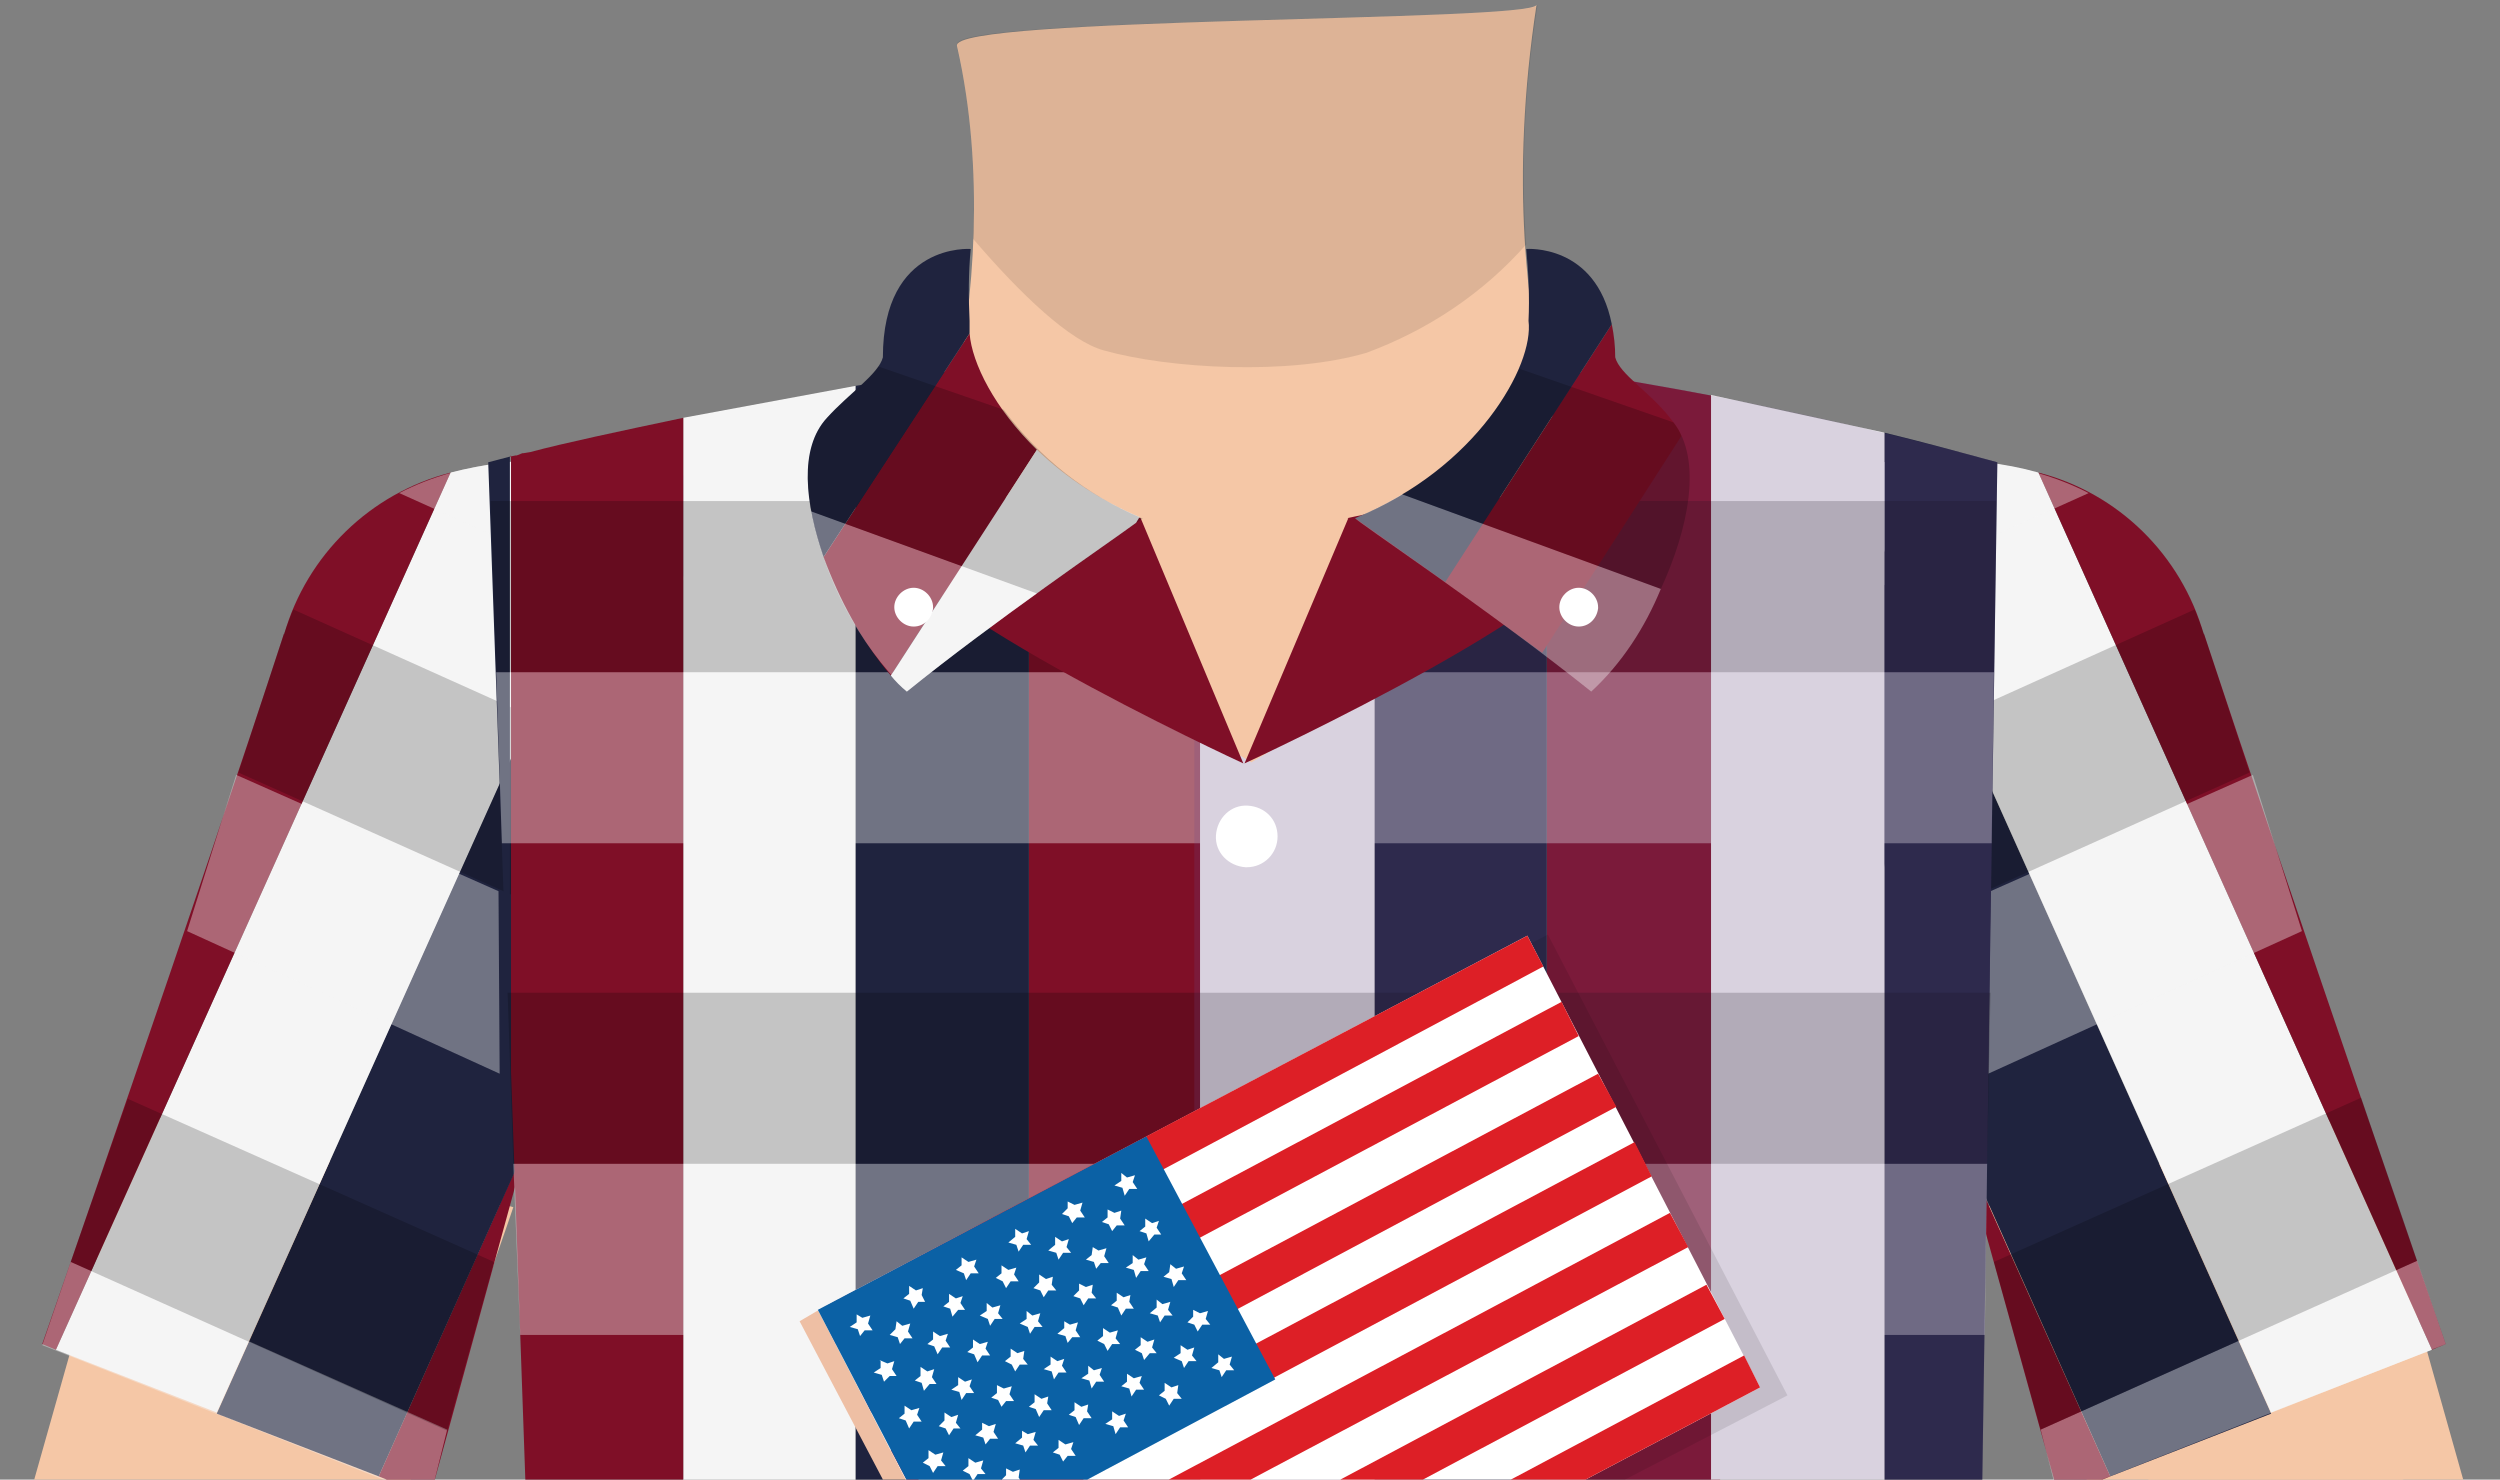 <svg width="196" height="116" viewBox="0 0 196 116" fill="none" xmlns="http://www.w3.org/2000/svg">
<rect x="0" y="0" width="196" height="116" fill="#808080" stroke="none"/>
<g id="BODY 1">
<g id="ARM R 1">
<path id="Vector" fill-rule="evenodd" clip-rule="evenodd" d="M25.22 127.911C26.561 134.26 20.301 199.992 19.943 203.033C22.179 207.057 28.26 210.187 32.016 213.764C33.805 215.642 37.382 219.13 35.057 220.024C30.407 221.813 25.667 216.268 25.667 216.268C25.667 216.268 24.504 215.374 24.057 218.146C23.52 221.187 31.748 230.667 31.569 233.081C31.301 236.837 16.902 246.138 11.626 239.163C8.228 234.959 5.992 229.862 5.276 224.496C4.829 220.203 5.724 210.545 6.171 206.073C6.618 201.602 0.805 135.423 0.179 126.39V125.496H0L0.179 124.87C0.179 123.886 0.537 122.903 0.984 122.008L10.821 87.22L40.244 94.642C40.244 94.642 30.049 125.228 25.309 127.911H25.22Z" fill="#F5C7A6"/>
<g id="Group 1 copy 4 1">
<path id="Vector_2" fill-rule="evenodd" clip-rule="evenodd" d="M29.692 115.748L33.717 117.358L41.318 89.634L29.692 115.748Z" fill="#7F0F27"/>
<path id="Rectangle 1177 copy 1" fill-rule="evenodd" clip-rule="evenodd" d="M29.692 115.748L41.318 89.723L55.627 37.854C53.838 37.317 52.05 36.87 50.261 36.602L16.993 110.829L29.692 115.748Z" fill="#1F233E"/>
<path id="Rectangle 1177 copy 2 1" fill-rule="evenodd" clip-rule="evenodd" d="M16.993 110.74L50.35 36.602C45.342 35.707 40.245 35.797 35.326 37.049L4.383 105.821L16.993 110.74Z" fill="#F5F5F5"/>
<path id="Rectangle 1177 copy 11 1" fill-rule="evenodd" clip-rule="evenodd" d="M22.27 49.658C15.563 70.227 3.311 105.373 3.311 105.373L4.384 105.821L35.327 37.048C29.067 38.658 24.059 43.487 22.27 49.748V49.658V49.658Z" fill="#7F0F27"/>
<path id="Rectangle 1177 copy 5 1" opacity="0.38" fill-rule="evenodd" clip-rule="evenodd" d="M52.767 48.317L55.718 37.853C55.718 37.853 41.588 33.293 31.303 38.658L52.767 48.317Z" fill="#F5F5F5"/>
<path id="Rectangle 1177 copy 7 1" opacity="0.38" fill-rule="evenodd" clip-rule="evenodd" d="M39.173 84.179L39.083 69.87L18.514 60.748L14.669 73L39.173 84.179Z" fill="#F5F5F5"/>
<path id="Rectangle 1177 copy 7 2 1" opacity="0.2" fill-rule="evenodd" clip-rule="evenodd" d="M46.059 72.821L49.637 59.764L22.986 47.78L22.271 49.658L18.694 60.569L46.059 72.821Z" fill="black"/>
<path id="Rectangle 1177 copy 8 1" opacity="0.38" fill-rule="evenodd" clip-rule="evenodd" d="M35.059 112.081L5.547 98.935L3.311 105.463L33.717 117.447L35.059 112.081Z" fill="#F5F5F5"/>
<path id="Rectangle 1177 copy 8 2 1" opacity="0.2" fill-rule="evenodd" clip-rule="evenodd" d="M38.726 98.935L10.018 86.147L5.547 98.935L35.059 112.171L38.726 98.935Z" fill="black"/>
</g>
</g>
<g id="ARM R copy 1">
<path id="Vector_3" fill-rule="evenodd" clip-rule="evenodd" d="M185.033 87.309L155.521 94.642C155.521 94.642 165.806 125.317 170.546 127.91C173.586 129.43 195.765 125.406 195.765 125.406L185.033 87.309Z" fill="#F5C7A6"/>
<g id="Group 1 copy 3 1">
<path id="Vector_4" fill-rule="evenodd" clip-rule="evenodd" d="M165.447 115.748L161.422 117.357L153.731 89.634L165.447 115.748Z" fill="#7F0F27"/>
<path id="Rectangle 1177 copy 2 1_2" fill-rule="evenodd" clip-rule="evenodd" d="M165.447 115.748L153.821 89.723L139.422 37.854C141.211 37.317 143 36.87 144.788 36.602L178.057 110.829L165.447 115.748Z" fill="#1F233E"/>
<path id="Rectangle 1177 copy 2 2 1" fill-rule="evenodd" clip-rule="evenodd" d="M178.055 110.739L144.787 36.601C148.722 35.975 154.446 35.528 159.811 37.048L190.665 105.821L178.055 110.739Z" fill="#F5F5F5"/>
<path id="Rectangle 1177 copy 11 2 1" fill-rule="evenodd" clip-rule="evenodd" d="M172.782 49.658C179.578 70.227 191.741 105.373 191.741 105.373L190.668 105.821L159.814 37.048C166.074 38.658 170.993 43.487 172.782 49.748V49.658Z" fill="#7F0F27"/>
<path id="Rectangle 1177 copy 5 2 1" opacity="0.38" fill-rule="evenodd" clip-rule="evenodd" d="M142.284 48.319L139.422 37.855C139.422 37.855 153.463 33.294 163.747 38.66L142.284 48.319Z" fill="#F5F5F5"/>
<path id="Rectangle 1177 copy 7 3 1" opacity="0.38" fill-rule="evenodd" clip-rule="evenodd" d="M155.877 84.178L156.056 69.87L176.625 60.748L180.471 73L155.877 84.178Z" fill="#F5F5F5"/>
<path id="Rectangle 1177 copy 7 4 1" opacity="0.2" fill-rule="evenodd" clip-rule="evenodd" d="M149.081 72.821L145.504 59.764L172.065 47.78L172.78 49.658L176.357 60.569L149.081 72.821Z" fill="black"/>
<path id="Rectangle 1177 copy 8 3 1" opacity="0.38" fill-rule="evenodd" clip-rule="evenodd" d="M159.992 112.081L189.504 98.845L191.74 105.374L161.333 117.357L159.992 112.081Z" fill="#F5F5F5"/>
<path id="Rectangle 1177 copy 8 4 1" opacity="0.2" fill-rule="evenodd" clip-rule="evenodd" d="M156.325 98.935L185.121 86.057C186.552 90.349 188.073 94.553 189.503 98.845L159.991 112.081L156.325 98.935Z" fill="black"/>
</g>
</g>
<path id="Vector_5" fill-rule="evenodd" clip-rule="evenodd" d="M80.667 28.285C85.228 27.748 89.789 27.39 94.171 27.122V211.349H80.667V28.285Z" fill="#7F0F27"/>
<path id="Rectangle 1177 copy 3 1" fill-rule="evenodd" clip-rule="evenodd" d="M67.072 30.252C71.543 29.537 76.014 28.821 80.665 28.285V211.439H67.072V30.252Z" fill="#1F233E"/>
<path id="Rectangle 1177 copy 2 3 1" fill-rule="evenodd" clip-rule="evenodd" d="M53.567 32.756L67.071 30.252V211.439H53.567C53.567 211.439 53.567 32.756 53.567 32.756Z" fill="#F5F5F5"/>
<path id="Rectangle 1177 copy 11 3 1" fill-rule="evenodd" clip-rule="evenodd" d="M39.974 35.797L40.421 35.708H40.51L40.957 35.529H41.047L41.583 35.439C44.266 34.724 48.469 33.83 53.567 32.756V211.439H44.535L40.063 84V35.708L39.974 35.797Z" fill="#7F0F27"/>
<path id="Rectangle 1177 copy 11 4 1" fill-rule="evenodd" clip-rule="evenodd" d="M39.975 35.797V84L38.276 36.244L39.975 35.797Z" fill="#1F233E"/>
<path id="Rectangle 1177 copy 3 1_2" fill-rule="evenodd" clip-rule="evenodd" d="M121.269 28.821C126.009 29.537 130.66 30.342 134.863 31.146V211.439H121.269V28.821Z" fill="#7F0F27"/>
<path id="Rectangle 1177 copy 3 2 1" fill-rule="evenodd" clip-rule="evenodd" d="M107.762 27.39C112.233 27.658 116.794 28.195 121.266 28.821V211.439H107.762V27.39Z" fill="#1F233E"/>
<path id="Rectangle 1177 copy 3 3 1" fill-rule="evenodd" clip-rule="evenodd" d="M94.171 27.122C98.732 26.943 103.203 27.033 107.764 27.39V211.439H94.082V27.212L94.171 27.122Z" fill="#F5F5F5"/>
<path id="Rectangle 1177 copy 4 1" fill-rule="evenodd" clip-rule="evenodd" d="M147.739 33.919C150.69 34.634 153.641 35.439 156.592 36.244L153.999 211.439H147.739V33.919Z" fill="#1F233E"/>
<path id="Rectangle 1177 copy 4 2 1" fill-rule="evenodd" clip-rule="evenodd" d="M134.145 30.967L147.738 33.919V211.439H134.145V30.967Z" fill="#F5F5F5"/>
<path id="Rectangle 1177 copy 5 3 1" opacity="0.38" fill-rule="evenodd" clip-rule="evenodd" d="M38.901 52.699H156.324L156.145 66.113H39.348L38.901 52.699Z" fill="#F5F5F5"/>
<path id="Rectangle 1177 copy 6 1" opacity="0.2" fill-rule="evenodd" clip-rule="evenodd" d="M38.454 39.285H156.503L156.324 52.699H38.901L38.454 39.285Z" fill="black"/>
<path id="Rectangle 1177 copy 7 5 1" opacity="0.38" fill-rule="evenodd" clip-rule="evenodd" d="M40.245 91.244H155.789L155.61 104.658H40.781L40.245 91.244Z" fill="#F5F5F5"/>
<path id="Rectangle 1177 copy 7 6 1" opacity="0.2" fill-rule="evenodd" clip-rule="evenodd" d="M39.797 77.829H156.057L155.789 91.244H40.245L39.797 77.829Z" fill="black"/>
<path id="Vector_6" opacity="0.2" fill-rule="evenodd" clip-rule="evenodd" d="M93.632 27.39H108.031C131.283 29 156.592 36.244 156.592 36.244L154.088 207.951H93.632V27.301V27.39V27.39Z" fill="#6A4988"/>
<path id="Ellipse 1180 copy 4 1" fill-rule="evenodd" clip-rule="evenodd" d="M97.656 136.764C96.315 136.675 95.242 135.601 95.331 134.26C95.421 132.918 96.494 131.845 97.835 131.935C99.177 132.024 100.161 133.008 100.161 134.349C100.161 135.691 99.087 136.764 97.746 136.764H97.656V136.764ZM97.656 102.333C96.315 102.244 95.242 101.171 95.331 99.829C95.421 98.488 96.494 97.414 97.835 97.504C99.177 97.593 100.161 98.577 100.161 99.918C100.161 101.26 99.087 102.333 97.746 102.333H97.656V102.333ZM97.656 67.992C96.315 67.902 95.242 66.829 95.331 65.488C95.421 64.146 96.494 63.073 97.835 63.162C99.177 63.252 100.161 64.236 100.161 65.577C100.161 66.918 99.087 67.992 97.746 67.992H97.656V67.992ZM97.656 165.918C98.998 165.829 100.071 166.902 100.161 168.244C100.25 169.585 99.177 170.658 97.835 170.748C96.494 170.837 95.421 169.764 95.331 168.422V168.333C95.331 166.992 96.404 165.918 97.656 165.918C97.746 165.918 97.746 165.918 97.656 165.918Z" fill="white"/>
<path id="Vector_7" fill-rule="evenodd" clip-rule="evenodd" d="M75.032 3.602C79.504 23.456 71.276 43.577 71.276 43.577L98.105 59.764L125.829 43.22C125.829 43.22 116.26 27.838 120.463 0.382C120.194 1.724 74.317 1.277 75.032 3.602Z" fill="#F5C7A6"/>
<path id="Vector_8" opacity="0.1" fill-rule="evenodd" clip-rule="evenodd" d="M119.657 19.163C116.258 23.008 111.966 25.87 107.136 27.659C101.055 29.447 91.665 28.911 86.567 27.48C83.884 26.764 80.039 23.098 76.283 18.716C76.551 13.618 76.104 8.521 75.031 3.512C74.315 1.277 120.193 1.724 120.551 0.382C119.567 6.553 119.209 12.903 119.657 19.163Z" fill="black"/>
<path id="Vector_9" fill-rule="evenodd" clip-rule="evenodd" d="M89.43 40.626L97.478 59.853C97.478 59.853 67.787 46.17 69.755 41.341C71.722 36.512 89.43 40.626 89.43 40.626Z" fill="#7F0F27"/>
<path id="Shape 168 copy 1" fill-rule="evenodd" clip-rule="evenodd" d="M105.708 40.626L97.569 59.853C97.569 59.853 127.26 46.17 125.293 41.341C123.325 36.512 105.618 40.626 105.618 40.626H105.708Z" fill="#7F0F27"/>
<g id="Group 1 copy 1">
<path id="Vector_10" fill-rule="evenodd" clip-rule="evenodd" d="M69.845 52.968C67.52 50.196 65.821 47.066 64.569 43.667L76.016 26.139C76.195 28.464 77.983 32.041 81.292 35.261L69.845 52.968Z" fill="#7F0F27"/>
<path id="Rectangle 1177 copy 4 1_2" fill-rule="evenodd" clip-rule="evenodd" d="M64.568 43.666C63.137 39.463 62.6 35.171 64.836 32.756C66.625 30.788 68.86 29.358 69.218 28.016C69.218 18.984 76.104 19.52 76.104 19.52C75.925 21.398 75.925 23.276 76.015 25.154C76.015 25.512 76.015 25.78 76.015 26.138L64.568 43.666Z" fill="#1F233E"/>
<path id="Rectangle 1177 copy 3 4 1" fill-rule="evenodd" clip-rule="evenodd" d="M89.341 40.536L89.073 40.983C87.016 42.504 78.073 48.585 71.097 54.219C70.65 53.861 70.203 53.414 69.845 52.967L81.293 35.26C83.618 37.495 86.39 39.284 89.341 40.536Z" fill="#F5F5F5"/>
<path id="Rectangle 1177 copy 7 7 1" opacity="0.38" fill-rule="evenodd" clip-rule="evenodd" d="M71.097 54.219C67.251 50.374 64.658 45.455 63.584 40.089L81.292 46.528C77.804 49.032 74.406 51.536 71.097 54.219Z" fill="#F5F5F5"/>
<path id="Rectangle 1177 copy 7 8 1" opacity="0.2" fill-rule="evenodd" clip-rule="evenodd" d="M89.609 40.626L81.292 46.528L63.585 40.089C63.048 37.138 63.317 34.455 64.837 32.756C66.268 31.146 68.056 29.894 68.861 28.731L78.699 32.13C81.471 35.886 85.227 38.837 89.52 40.626H89.609Z" fill="black"/>
</g>
<g id="Group 1 copy 2 1">
<path id="Vector_11" fill-rule="evenodd" clip-rule="evenodd" d="M120.909 51.178L113.308 45.634L126.365 25.422C126.543 26.317 126.633 27.122 126.633 28.016C126.991 29.357 129.316 30.699 130.925 32.756C131.283 33.203 131.641 33.65 131.82 34.187L120.909 51.178Z" fill="#7F0F27"/>
<path id="Rectangle 1177 copy 5 1_2" fill-rule="evenodd" clip-rule="evenodd" d="M113.307 45.634L106.242 40.626C115.811 36.691 120.283 28.642 119.836 25.155C119.925 23.277 119.836 21.398 119.657 19.52C119.657 19.52 125.112 19.073 126.364 25.423L113.307 45.634Z" fill="#1F233E"/>
<path id="Rectangle 1177 copy 7 9 1" opacity="0.38" fill-rule="evenodd" clip-rule="evenodd" d="M124.754 54.22C116.706 47.781 106.242 40.805 106.242 40.626C107.494 40.09 108.746 39.464 109.909 38.748L130.21 46.171C128.958 49.211 127.169 51.984 124.754 54.22Z" fill="#F5F5F5"/>
<path id="Rectangle 1177 copy 7 10 1" opacity="0.2" fill-rule="evenodd" clip-rule="evenodd" d="M130.21 46.171L109.91 38.748C113.934 36.512 117.154 33.025 119.121 28.911L131.194 33.114C133.519 36.065 132.357 41.52 130.21 46.171Z" fill="black"/>
</g>
<path id="Ellipse 1180 copy 1" fill-rule="evenodd" clip-rule="evenodd" d="M123.771 49.122C122.966 49.122 122.25 48.407 122.25 47.602C122.25 46.797 122.966 46.081 123.771 46.081C124.575 46.081 125.291 46.797 125.291 47.602V47.691C125.201 48.496 124.575 49.122 123.771 49.122ZM71.632 49.122C70.828 49.122 70.112 48.407 70.112 47.602C70.112 46.797 70.828 46.081 71.632 46.081C72.437 46.081 73.153 46.797 73.153 47.602V47.691C73.063 48.496 72.437 49.122 71.632 49.122Z" fill="white"/>
<g id="ARM 2 1">
<g id="USA FLAG 1">
<path id="Vector_12" opacity="0.1" fill-rule="evenodd" clip-rule="evenodd" d="M65.372 102.333L121.356 73.268L140.136 109.398L84.063 138.463L65.372 102.333ZM64.925 107.699L66.893 106.268L107.673 183.178L105.706 184.52L64.925 107.699Z" fill="black"/>
<path id="Vector_13" fill-rule="evenodd" clip-rule="evenodd" d="M62.689 103.585L64.209 102.691L106.6 183.268L105.079 184.162L62.689 103.585Z" fill="#EEBFA4"/>
<path id="Vector_14" fill-rule="evenodd" clip-rule="evenodd" d="M64.119 102.691L119.745 73.357L137.989 108.772L82.452 138.105L64.119 102.691Z" fill="white"/>
<path id="Vector_15" fill-rule="evenodd" clip-rule="evenodd" d="M82.452 138.105L81.29 135.78L136.737 106.268L137.989 108.772L82.452 138.105ZM79.769 132.918L78.338 130.235L133.786 100.723L135.217 103.406L79.769 132.918ZM76.818 127.284L75.477 124.601L130.924 95.089L132.355 97.772L76.818 127.284ZM74.135 121.739L72.704 119.057L128.151 89.544L129.493 92.227L74.135 121.739ZM71.273 116.374L69.843 113.691L125.29 84.179L126.721 86.772L71.273 116.374ZM68.322 110.739L66.981 108.057L122.428 78.544L123.769 81.227L68.322 110.739ZM65.55 105.374L64.209 102.691L77.981 95.357L119.745 73.357L120.997 75.772L65.55 105.374Z" fill="#DD1F26"/>
<path id="Vector_16" fill-rule="evenodd" clip-rule="evenodd" d="M70.647 115.211L64.119 102.691L89.875 89.097L99.981 108.146L74.135 121.918L70.647 115.211Z" fill="#0B61A5"/>
<path id="Vector_17" fill-rule="evenodd" clip-rule="evenodd" d="M67.161 103.048L67.608 103.317L68.234 103.138L68.055 103.764L68.413 104.3H67.787L67.429 104.748L67.25 104.211L66.624 104.032L67.161 103.674V103.048ZM71.275 100.813L71.811 101.17L72.348 100.991L72.258 101.528L72.527 102.065H71.99L71.632 102.601L71.364 101.975L70.827 101.796L71.275 101.439V100.813ZM75.388 98.577L75.925 98.935L76.551 98.756L76.372 99.292L76.73 99.829H76.104L75.746 100.365L75.567 99.829L74.941 99.561L75.388 99.203V98.577ZM79.592 96.341L80.128 96.699L80.665 96.52L80.486 97.146L80.844 97.593H80.218L79.86 98.13L79.681 97.593L79.055 97.414L79.592 96.967V96.341ZM83.705 94.195L84.242 94.463L84.868 94.284L84.689 94.91L85.047 95.447H84.421L84.063 95.894L83.795 95.357L83.258 95.178L83.705 94.731V94.195ZM87.909 91.959L88.356 92.317L88.982 92.138L88.803 92.674L89.161 93.211H88.535L88.177 93.748L87.998 93.122L87.372 92.943L87.909 92.585V91.959ZM70.291 103.585L70.738 103.943L71.364 103.764L71.185 104.39L71.543 104.926H70.917L70.559 105.374L70.38 104.837L69.754 104.658L70.201 104.211L70.291 103.585ZM74.405 101.439L74.941 101.796L75.478 101.618L75.299 102.154L75.657 102.691H75.12L74.673 103.227L74.494 102.601L73.957 102.422L74.405 102.065V101.439V101.439ZM78.518 99.203L79.055 99.561L79.681 99.382L79.502 99.918L79.86 100.455H79.234L78.876 100.991L78.608 100.455L78.071 100.187L78.518 99.829V99.203ZM82.722 96.967L83.258 97.325L83.795 97.146L83.616 97.772L83.974 98.219H83.348L82.99 98.756L82.811 98.219L82.185 98.04L82.722 97.593V96.967ZM86.835 94.821L87.372 95.089L87.909 94.91L87.819 95.536L88.177 96.073H87.551L87.193 96.52L86.925 95.983L86.388 95.805L86.835 95.447V94.821ZM68.949 106.626L69.575 106.894L70.112 106.715L69.933 107.341L70.291 107.878H69.754L69.307 108.325L69.128 107.788L68.502 107.609L69.039 107.252V106.626H68.949ZM73.153 104.39L73.689 104.748L74.315 104.569L74.136 105.105L74.494 105.642H73.868L73.51 106.178L73.242 105.552L72.705 105.374L73.153 105.016V104.39ZM77.356 102.154L77.803 102.512L78.429 102.333L78.25 102.959L78.608 103.406H77.982L77.624 103.943L77.445 103.406L76.819 103.138L77.356 102.78V102.154ZM81.47 99.918L82.006 100.276L82.543 100.097L82.453 100.723L82.811 101.17H82.185L81.827 101.707L81.559 101.17L81.022 100.991L81.47 100.544V99.918ZM85.673 97.772L86.12 98.04L86.746 97.861L86.567 98.487L86.925 99.024H86.299L85.941 99.471L85.762 98.935L85.136 98.756L85.584 98.398L85.673 97.772ZM89.787 95.536L90.323 95.894L90.86 95.715L90.681 96.252L91.039 96.788H90.502L90.055 97.325L89.876 96.699L89.34 96.52L89.787 96.162V95.536V95.536ZM72.169 107.162L72.705 107.52L73.242 107.341L73.063 107.967L73.421 108.504H72.884L72.437 109.04L72.258 108.414L71.722 108.235L72.169 107.878V107.252V107.162ZM76.283 105.016L76.819 105.374L77.445 105.195L77.266 105.731L77.624 106.268H76.998L76.64 106.804L76.372 106.178L75.835 106L76.283 105.642V105.016ZM80.486 102.78L80.933 103.138L81.559 102.959L81.38 103.585L81.738 104.032H81.112L80.754 104.569L80.575 104.032L79.949 103.764L80.486 103.406V102.78ZM84.6 100.634L85.136 100.902L85.673 100.723L85.584 101.349L85.941 101.796H85.315L84.957 102.333L84.689 101.796L84.153 101.618L84.6 101.17V100.634ZM88.803 98.398L89.25 98.756L89.876 98.577L89.697 99.113L90.055 99.65H89.429L89.071 100.187L88.892 99.561L88.266 99.382L88.803 99.024V98.398ZM70.917 110.203L71.453 110.561L72.079 110.382L71.901 110.918L72.258 111.455H71.632L71.275 111.991L71.006 111.365L70.47 111.187L70.917 110.829V110.203ZM75.12 107.967L75.657 108.325L76.193 108.146L76.014 108.683L76.372 109.219H75.746L75.388 109.756L75.21 109.13L74.584 108.951L75.12 108.593V107.967ZM79.234 105.731L79.77 106.089L80.307 105.91L80.218 106.536L80.575 106.983H79.949L79.592 107.52L79.323 106.983L78.787 106.715L79.234 106.357V105.731ZM83.437 103.585L83.884 103.853L84.51 103.674L84.331 104.3L84.689 104.837H84.063L83.705 105.284L83.527 104.748L82.9 104.569L83.437 104.122V103.585ZM87.551 101.349L88.088 101.707L88.624 101.528L88.535 102.065L88.892 102.601H88.266L87.909 103.138L87.64 102.512L87.104 102.333L87.551 101.975V101.349ZM91.754 99.113L92.201 99.471L92.827 99.292L92.648 99.829L93.006 100.365H92.38L92.022 100.902L91.844 100.276L91.218 100.097L91.665 99.74L91.754 99.113ZM74.047 110.739L74.584 111.097L75.12 110.918L74.941 111.544L75.299 111.991H74.762L74.405 112.528L74.136 111.991L73.6 111.813L74.047 111.365V110.739ZM78.161 108.593L78.697 108.861L79.323 108.683L79.144 109.309L79.502 109.845H78.876L78.518 110.292L78.25 109.756L77.714 109.577L78.161 109.219V108.593ZM82.364 106.357L82.9 106.715L83.437 106.536L83.258 107.073L83.616 107.609H82.99L82.632 108.146L82.453 107.52L81.827 107.341L82.364 106.983V106.357ZM86.478 104.122L87.014 104.479L87.64 104.3L87.462 104.926L87.819 105.374H87.193L86.835 105.91L86.567 105.374L86.031 105.105L86.478 104.748V104.122ZM90.681 101.886L91.128 102.244L91.754 102.065L91.575 102.691L91.933 103.138H91.307L90.949 103.674L90.77 103.138L90.144 102.959L90.681 102.512V101.886ZM72.795 113.691L73.332 114.048L73.957 113.87L73.779 114.496L74.136 114.943H73.51L73.153 115.479L72.884 114.943L72.348 114.674L72.795 114.317V113.691ZM76.998 111.544L77.535 111.813L78.071 111.634L77.892 112.26L78.25 112.796H77.624L77.266 113.244L77.088 112.707L76.462 112.528L76.998 112.081V111.544ZM81.112 109.309L81.648 109.666L82.185 109.487L82.096 110.024L82.453 110.561H81.827L81.47 111.097L81.201 110.471L80.665 110.292L81.112 109.935V109.309ZM85.315 107.073L85.762 107.431L86.388 107.252L86.21 107.788L86.567 108.325H85.941L85.584 108.861L85.405 108.235L84.779 108.057L85.315 107.699V107.073ZM89.429 104.837L89.966 105.195L90.502 105.016L90.323 105.642L90.681 106.089H90.144L89.697 106.626L89.518 106.089L88.982 105.821L89.429 105.463V104.837V104.837ZM93.543 102.691L94.079 102.959L94.705 102.78L94.526 103.406L94.884 103.853H94.258L93.9 104.39L93.632 103.853L93.096 103.674L93.543 103.227V102.691ZM75.925 114.317L76.462 114.674L77.088 114.496L76.909 115.122L77.266 115.569H76.64L76.283 116.105L76.014 115.569L75.478 115.3L75.925 114.943V114.317ZM80.128 112.17L80.575 112.439L81.201 112.26L81.022 112.886L81.38 113.333H80.754L80.397 113.87L80.218 113.333L79.592 113.154L80.128 112.707V112.17ZM84.242 109.935L84.779 110.292L85.315 110.113L85.226 110.65L85.584 111.187H84.957L84.6 111.723L84.331 111.097L83.795 110.918L84.242 110.561V109.935ZM88.356 107.699L88.892 108.057L89.518 107.878L89.34 108.414L89.697 108.951H89.071L88.713 109.487L88.535 108.861L87.909 108.683L88.356 108.325V107.699ZM92.559 105.463L93.096 105.821L93.632 105.642L93.453 106.268L93.811 106.715H93.185L92.827 107.252L92.648 106.715L92.022 106.447L92.559 106.089V105.463ZM74.673 117.268L75.21 117.626L75.835 117.447L75.657 118.073L76.014 118.52H75.388L75.031 119.057L74.852 118.52L74.226 118.252L74.762 117.894V117.268H74.673ZM78.876 115.122L79.413 115.39L79.949 115.211L79.86 115.837L80.218 116.374H79.592L79.234 116.821L78.966 116.284L78.429 116.105L78.876 115.658V115.122ZM82.99 112.886L83.527 113.244L84.153 113.065L83.974 113.601L84.331 114.138H83.705L83.348 114.585L83.079 114.048L82.543 113.87L82.99 113.512V112.886ZM87.193 110.65L87.73 111.008L88.266 110.829L88.088 111.365L88.445 111.902H87.819L87.462 112.439L87.283 111.813L86.657 111.634L87.193 111.276V110.65ZM91.307 108.414L91.844 108.772L92.38 108.593L92.291 109.219L92.648 109.666H92.022L91.665 110.203L91.397 109.666L90.86 109.398L91.307 109.04V108.414ZM95.51 106.178L95.957 106.536L96.583 106.357L96.405 106.983L96.762 107.431H96.136L95.779 107.967L95.6 107.431L94.974 107.252L95.51 106.804V106.178Z" fill="white"/>
</g>
<path id="Vector_18" fill-rule="evenodd" clip-rule="evenodd" d="M191.916 132.739L117.33 164.309L117.241 164.219V164.398C117.241 164.398 110.444 168.243 104.81 172.268C103.29 173.341 98.908 176.918 94.436 175.577C84.152 173.52 79.591 154.113 84.152 153.398C89.786 152.414 89.07 154.113 91.127 152.951C94.257 151.162 92.022 150.983 92.022 150.983C92.022 150.983 87.55 151.43 87.103 145.617C86.835 142.487 92.022 144.634 95.062 145.439C101.948 148.122 108.477 151.699 114.558 149.642C114.737 149.642 114.916 149.642 115.095 149.642C124.395 143.561 172.867 112.081 177.964 111.008C183.599 109.756 204.794 127.105 191.916 132.739Z" fill="#F5C7A6"/>
</g>
</g>
</svg>
